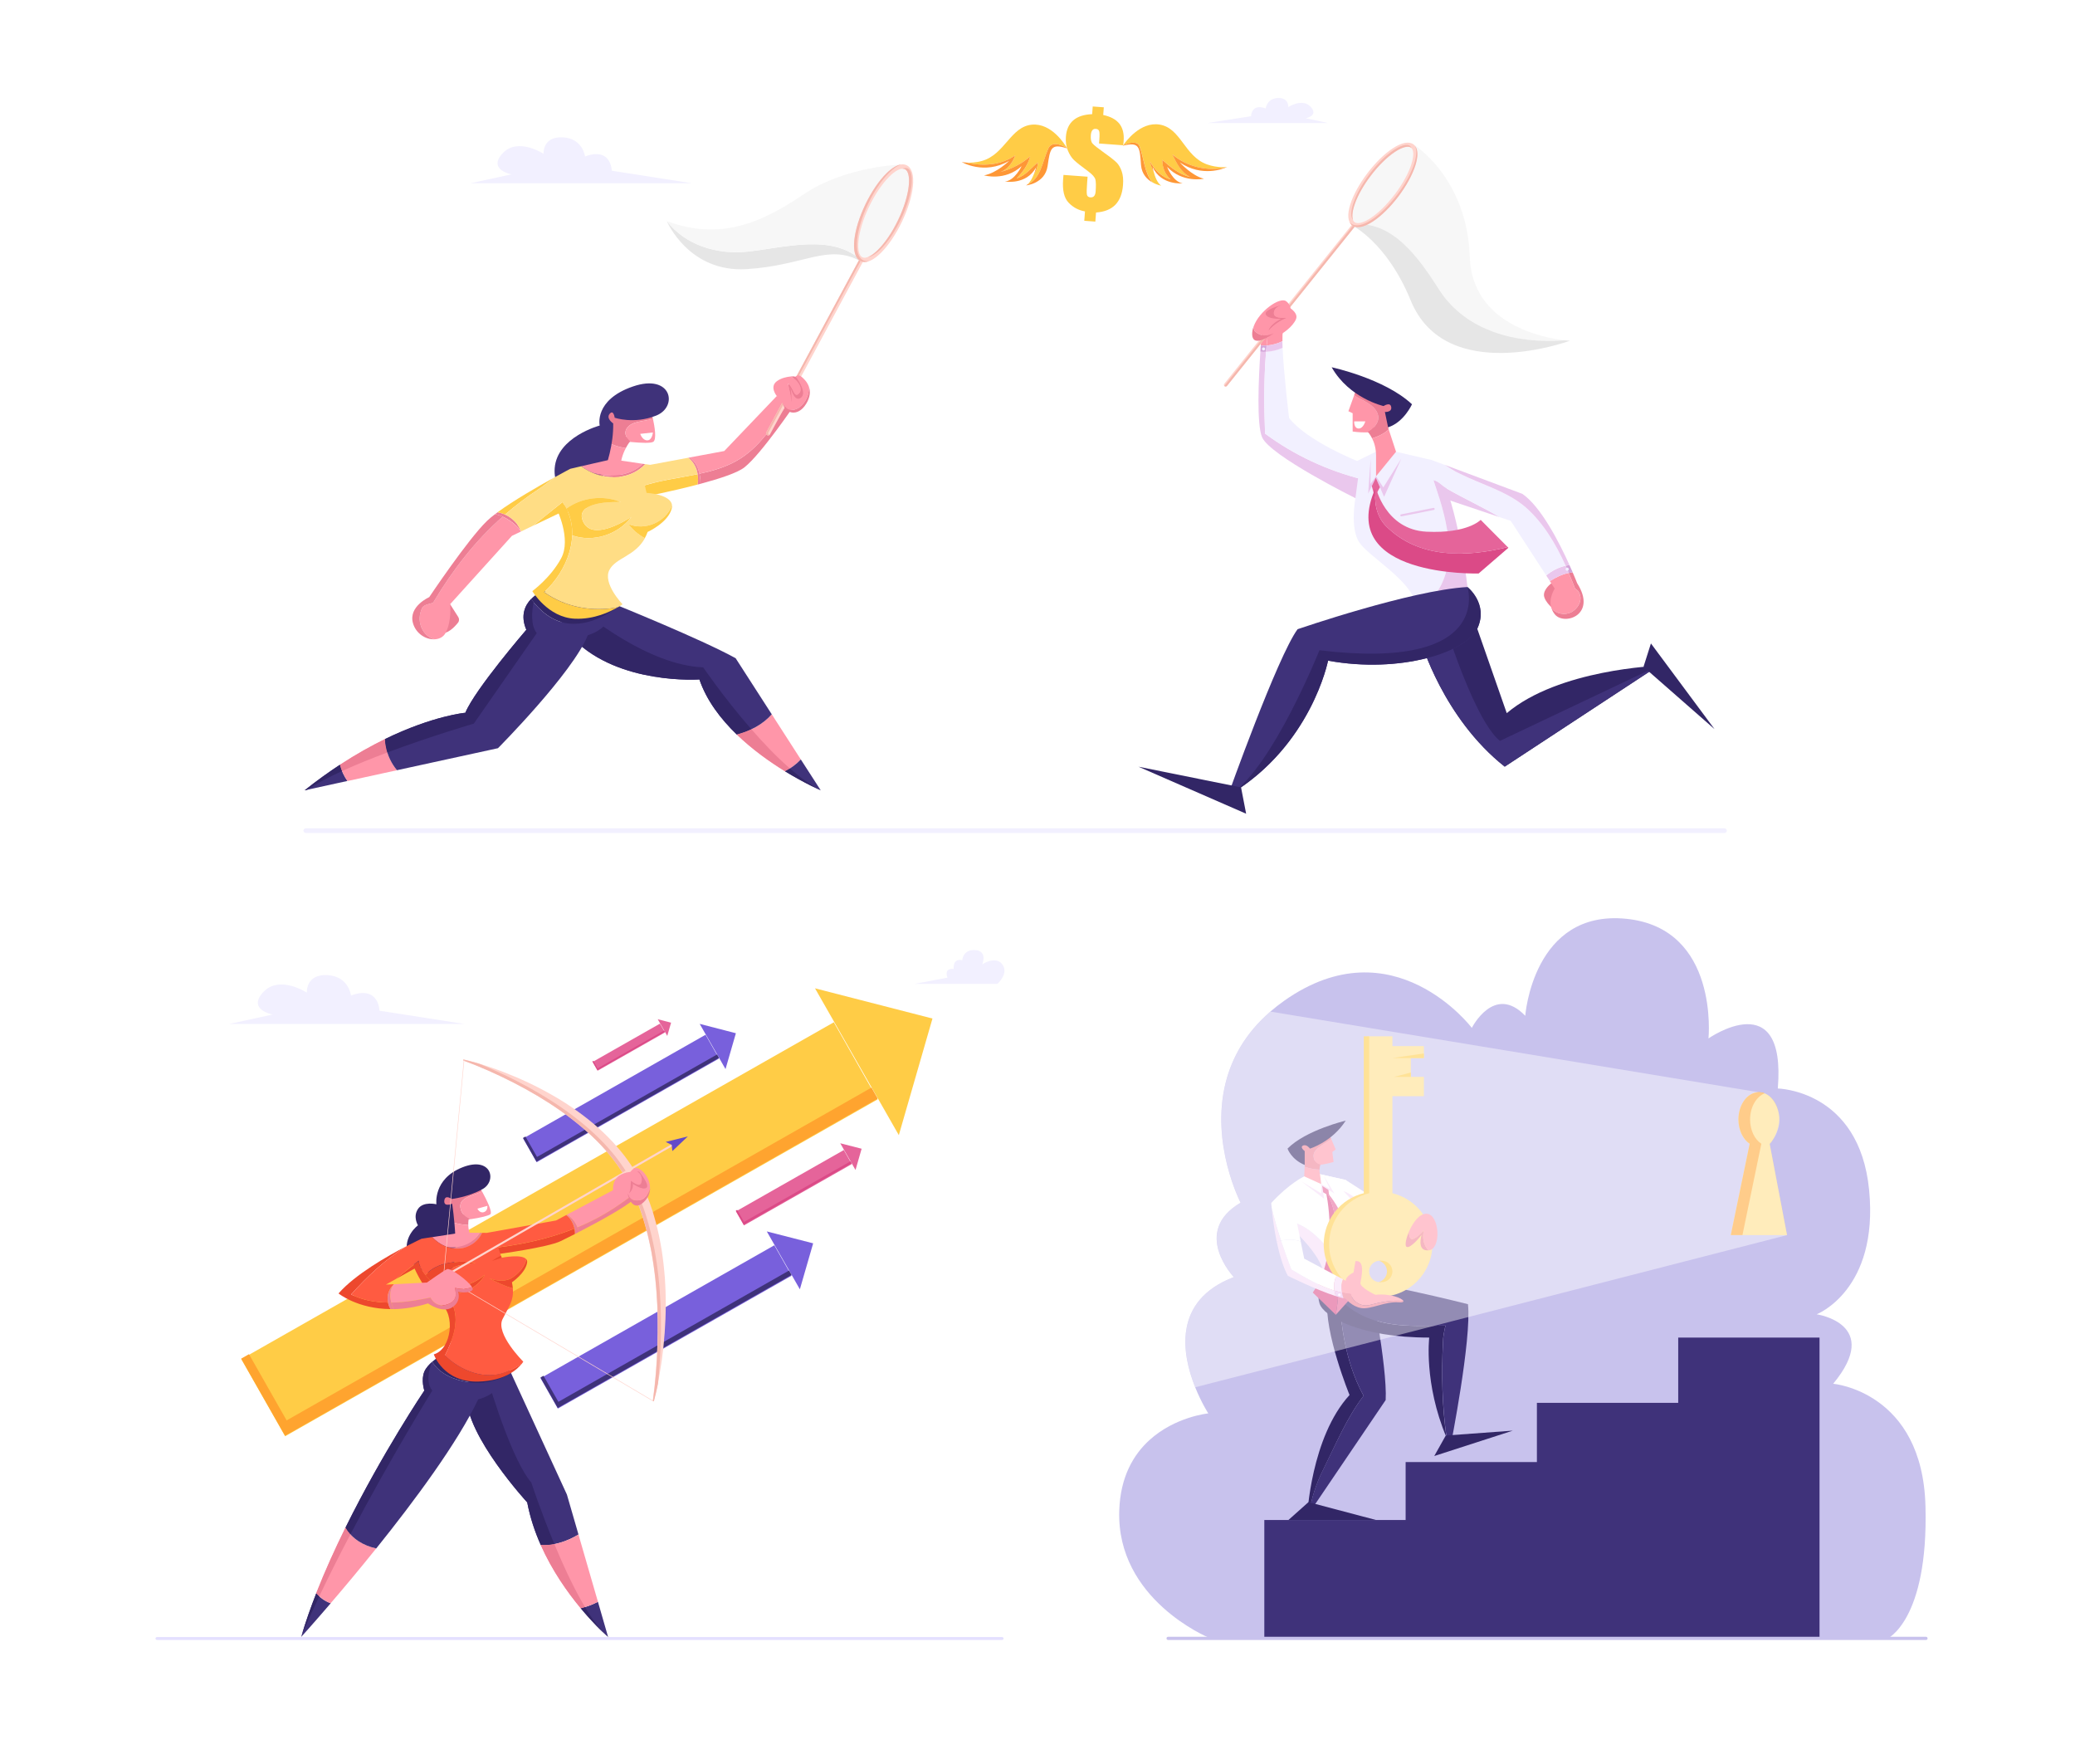 <?xml version="1.0" encoding="utf-8"?>
<!-- Generator: Adobe Illustrator 19.0.0, SVG Export Plug-In . SVG Version: 6.00 Build 0)  -->
<svg version="1.1" id="_x3C_Layer_x3E_" xmlns="http://www.w3.org/2000/svg" xmlns:xlink="http://www.w3.org/1999/xlink" x="0px"
	 y="0px" viewBox="0 0 3262.7 2772.9" style="enable-background:new 0 0 3262.7 2772.9;" xml:space="preserve">
<style type="text/css">
	.st0{fill:#E5649A;}
	.st1{fill:#DB4A87;}
	.st2{fill:#FFCC46;}
	.st3{fill:#FFA42F;}
	.st4{fill:#7860DC;}
	.st5{fill:#3F327A;}
	.st6{fill:#F2F0FF;}
	.st7{fill:#E4E0FF;}
	.st8{fill:#ED7E94;}
	.st9{fill:#FF96A9;}
	.st10{fill:#322666;}
	.st11{fill:#ED482D;}
	.st12{fill:#FF5B41;}
	.st13{fill:#FFD4CD;}
	.st14{fill:#F5B7AD;}
	.st15{fill:#634AC9;}
	.st16{fill:#FFFFFF;}
	.st17{fill:#C8C2ED;}
	.st18{fill:#FFDD85;}
	.st19{fill:#F6DEF8;}
	.st20{fill:#ECC2F0;}
	.st21{fill:#FEF2FE;}
	.st22{filter:url(#Adobe_OpacityMaskFilter);}
	.st23{filter:url(#Adobe_OpacityMaskFilter_1_);}
	.st24{mask:url(#SVGID_1_);fill:url(#SVGID_2_);}
	.st25{opacity:0.44;fill:url(#SVGID_3_);}
	.st26{fill:#E6E6E6;}
	.st27{fill:#F7F7F7;}
	.st28{fill:#FE9736;}
	.st29{fill:#EAC7ED;}
	.st30{fill:#D4A5D9;}
</style>
<g>
	<g>
		<g>
			<g>
				<g>
					
						<rect x="980.5" y="1584.4" transform="matrix(-0.494 -0.869 0.869 -0.494 47.145 3318.111)" style="fill:#E5649A;" width="15.9" height="121.9"/>
				</g>
				<g>
					<polygon style="fill:#E5649A;" points="1034.2,1602.4 1049.2,1628.6 1055.2,1607.8 					"/>
				</g>
			</g>
			<polygon style="fill:#DB4A87;" points="939.7,1679.6 932.9,1667.8 931.5,1668.6 939.4,1682.4 1045.4,1622.1 1044.3,1620.1 			"/>
		</g>
		<g>
			<g>
				<g>
					
						<rect x="809.9" y="1395.5" transform="matrix(-0.494 -0.869 0.869 -0.494 -364.243 3651.214)" style="fill:#FFCC46;" width="139.5" height="1072.1"/>
				</g>
				<g>
					<polygon style="fill:#FFCC46;" points="1281.5,1553.8 1413.3,1784.6 1466.2,1601.3 					"/>
				</g>
			</g>
			<polygon style="fill:#FFA42F;" points="450.7,2233.1 391.5,2129 379.2,2136 448.2,2257.2 1380.1,1727.1 1370.3,1709.9 			"/>
		</g>
		<g>
			<g>
				<g>
					
						<rect x="1019.7" y="1873.5" transform="matrix(-0.494 -0.869 0.869 -0.494 -247.218 4026.168)" style="fill:#7860DC;" width="55" height="423"/>
				</g>
				<g>
					<polygon style="fill:#7860DC;" points="1205.7,1936 1257.7,2027 1278.6,1954.7 					"/>
				</g>
			</g>
			<polygon style="fill:#3F327A;" points="878,2203.9 854.6,2162.9 849.8,2165.6 877,2213.5 1244.6,2004.3 1240.7,1997.5 			"/>
		</g>
		<g>
			<g>
				<g>
					
						<rect x="955" y="1561" transform="matrix(-0.494 -0.869 0.869 -0.494 -40.937 3428.264)" style="fill:#7860DC;" width="43" height="330.1"/>
				</g>
				<g>
					<polygon style="fill:#7860DC;" points="1100.2,1609.7 1140.8,1680.8 1157.1,1624.4 					"/>
				</g>
			</g>
			<polygon style="fill:#3F327A;" points="844.4,1818.9 826.2,1786.8 822.4,1789 843.6,1826.3 1130.5,1663.1 1127.5,1657.8 			"/>
		</g>
		<g>
			<g>
				<g>
					
						<rect x="1235.3" y="1768.5" transform="matrix(-0.494 -0.869 0.869 -0.494 243.141 3873.661)" style="fill:#E5649A;" width="25.4" height="195.2"/>
				</g>
				<g>
					<polygon style="fill:#E5649A;" points="1321.2,1797.4 1345.2,1839.4 1354.8,1806 					"/>
				</g>
			</g>
			<polygon style="fill:#DB4A87;" points="1169.9,1921 1159.2,1902.1 1156.9,1903.3 1169.5,1925.4 1339.1,1828.9 1337.3,1825.8 			"/>
		</g>
	</g>
	<g>
		<path style="fill:#F2F0FF;" d="M1568.3,1546.8h-130.1l51.6-9.8c0,0-6.7-15.1,9.8-13.7c0,0-2.1-17.4,13.4-13.7c0,0,1-17.4,20.7-15.9
			c19.6,1.5,10.8,22.4,10.8,22.4s20.7-14.3,31.5,0C1586.9,1530.6,1568.3,1546.8,1568.3,1546.8z"/>
		<path style="fill:#F2F0FF;" d="M360.1,1609.9h370.6l-134-20.9c0,0-0.7-40.3-44.8-23.9c0,0-3.6-30.6-37.6-32.1c-34-1.5-31.8,27.6-31.8,27.6
			s-43.3-28.4-68.7-0.7c-25.4,27.6,14.9,35.1,14.9,35.1L360.1,1609.9z"/>
	</g>
	<g>
		<path style="fill:#E4E0FF;" d="M1575.5,2578.3H247c-1.4,0-2.5-1-2.5-2.3s1.1-2.3,2.5-2.3h1328.5c1.4,0,2.5,1,2.5,2.3
			S1576.9,2578.3,1575.5,2578.3z"/>
	</g>
	<g>
		<path style="fill:#ED7E94;" d="M741,1903.4l-30.3,15.3v2.7c8.4,2.6,17,4.1,25.6,4.6C735.9,1913.1,741,1903.4,741,1903.4z"/>
		<path class="st9" d="M736.3,1926c-8.6-0.5-17.2-2-25.6-4.6v36.2c0,0,57.5,19.8,36.8-3.7C739.2,1944.6,736.5,1934.6,736.3,1926z"/>
		<path style="fill:#ED7E94;" d="M724.5,1901.3c-5.2-19,17.9-20.7,33.4-28.3c-2.5-4.6-4.4-7.8-4.4-7.8c-71.3-20.2-60.7,45.5-51.5,51.6
			c4.8,3.2,22.3,2.2,38.4-0.1C732.8,1914.1,726.6,1909.3,724.5,1901.3z"/>
		<path class="st9" d="M757.9,1873c-15.4,7.6-38.5,9.4-33.4,28.3c2.1,8,8.3,12.8,15.9,15.4c14.6-2.1,28.2-5.4,30.7-7.8
			C774.8,1905.3,764.2,1884.5,757.9,1873z"/>
		<path style="fill:#322666;" d="M710.2,1885c0,0,25.7-2.8,48.7-15.6c23-12.9,13.8-52.4-32.2-34c-46,18.4-40.5,57.9-40.5,57.9
			s-20.7-5.1-29,7.4c-8.3,12.4,0,25.7,0,25.7s-23.4,17-16.5,44.6c6.9,27.6,43.5,36.8,64.5,29.9c21-6.9,5.8-108.5,5.8-108.5
			s-13.3,6-12.4-4.6C699.7,1877.2,710.2,1885,710.2,1885z"/>
		<path class="st9" d="M755,1938.2l-29.6-0.3l-45.8,7.1c6.9,7.3,15.4,13,24.8,15.9C723.9,1962.8,743.8,1955.3,755,1938.2z"/>
		<path style="fill:#ED7E94;" d="M755,1938.2c-11.2,17.1-31.1,24.6-50.6,22.6c7.6,2.3,15.8,2.9,24.2,1.2c13.6-3.4,24-12,29.5-23.8L755,1938.2z
			"/>
		<path style="fill:#ED482D;" d="M639.3,1959.1c-29.9,15.5-80.8,44.4-107,74.4c0,0,29.6,24.2,81.8,24.6c-1.9-3.1-3.3-6.5-4-10.3
			c-20.1-0.2-39.8-3.6-58.1-12.7C577.6,2006.5,606.5,1979.5,639.3,1959.1z"/>
		<path style="fill:#ED482D;" d="M771.9,1973.5l9.1-1.6c0,0,80-10.6,100.7-20.7c4.9-2.4,12.9-6.3,22.3-11.1c0.1-2.1,0.1-4.2-0.3-6.3
			c-0.1-0.7-0.3-1.5-0.4-2.2c-42.9,17.1-88.5,26.3-134,31.2C770.9,1966.2,771.6,1969.8,771.9,1973.5z"/>
		<path style="fill:#ED482D;" d="M623.3,2010.4l28.6-16l9.5-1.7c-1.7-3.3-2.8-6.9-3.1-10.7C647.1,1992,634.5,2000.5,623.3,2010.4z"/>
		<path style="fill:#FF5B41;" d="M769.3,1962.7c45.6-4.9,91.1-14,134-31.2c-1.9-8.4-6.3-16.6-13-21.2l-16,8.5l-109,19.5l-7.2-0.1
			c-5.5,11.8-15.9,20.3-29.5,23.8c-18.9,3.9-36.6-3.9-49-17.1l-16.7,2.6c0,0-9.4,4.3-23.5,11.6c-32.9,20.4-61.7,47.4-87.3,76
			c18.2,9.1,38,12.5,58.1,12.7c-0.1-0.3-0.1-0.7-0.2-1c-2.1-10.5,1.8-20.9,9.5-27.8l-12.7,0.6l16.5-9.3c11.2-10,23.8-18.5,35-28.4
			c0.3,3.9,1.4,7.4,3.1,10.7l110.5-19.3C771.6,1969.8,770.9,1966.2,769.3,1962.7z"/>
		<path style="fill:#ED7E94;" d="M891.6,1909.7l-1.2,0.6c7.3,5,11.9,14.2,13.4,23.4c0.3,2.1,0.4,4.2,0.3,6.3c2.1-1.1,4.3-2.2,6.5-3.3
			C907.5,1925.6,901.3,1915,891.6,1909.7z"/>
		<path class="st9" d="M1004.9,1871.1c0.3-9.9-11.5-15.6-11.5-15.6l-101.9,54.1c7.6,4.2,13,11.5,16.5,19.9
			c10-4.1,19.8-8.7,29.5-13.8C961.8,1903.1,983.5,1887.6,1004.9,1871.1z"/>
		<path style="fill:#ED7E94;" d="M937.6,1915.8c-9.7,5.1-19.5,9.7-29.5,13.8c1,2.3,1.8,4.7,2.4,7.1c29.9-15.4,70.7-37.5,85.7-50.8
			c6.3-5.6,8.6-10.6,8.7-14.8C983.5,1887.6,961.8,1903.1,937.6,1915.8z"/>
		<path style="fill:#3F327A;" d="M909.6,2412.5l-18.2-62.8l-91.7-199.4c0,0-65.5-16.6-66,45.5C733.1,2257.8,829,2362,829,2362
			c4.5,23.7,12,46.2,21.3,67C871.1,2430.3,891.4,2423.4,909.6,2412.5z"/>
		<path style="fill:#3F327A;" d="M956.2,2573.7l-16-55.4c-8.5,4.4-17.6,7.8-27,10.2C936.9,2557.1,956.2,2573.7,956.2,2573.7z"/>
		<path class="st9" d="M850.3,2429c17.9,40.3,42.1,74.5,62.9,99.5c9.4-2.4,18.5-5.8,27-10.2l-30.6-105.7
			C891.4,2423.4,871.1,2430.3,850.3,2429z"/>
		<path style="fill:#322666;" d="M871.7,2427.6c-21.6-51.9-36.2-96.6-36.2-96.6c-28.4-33.4-59.1-129.3-73.8-179.8
			c-14.6,4.8-27.9,16.8-28.1,44.6C733.1,2257.8,829,2362,829,2362c4.5,23.7,12,46.2,21.3,67C857.5,2429.4,864.7,2428.9,871.7,2427.6
			z"/>
		<path style="fill:#322666;" d="M953.4,2571.1c-11.2-10.4-22.5-26.1-33.6-44.6c-2.2,0.7-4.4,1.3-6.7,1.9
			C931.5,2550.6,947.2,2565.5,953.4,2571.1z"/>
		<path style="fill:#ED7E94;" d="M850.2,2429c17.9,40.3,42.1,74.5,62.9,99.5c2.2-0.6,4.5-1.2,6.7-1.9c-17.5-29.3-34.2-65.6-48.1-99
			C864.7,2428.9,857.5,2429.4,850.2,2429z"/>
		<path style="fill:#3F327A;" d="M497.4,2504.6c-9.1,23.2-17.2,46.4-23.9,69c0,0,18.6-20.5,46.5-53C511.1,2517.3,503.2,2512,497.4,2504.6z"/>
		<path class="st9" d="M543.3,2401.5c-16.4,33.3-32.3,68.2-46,103.1c5.9,7.3,13.8,12.6,22.6,16c20.2-23.5,45.3-53.4,71.7-86.3
			C571.6,2430,553.7,2419.4,543.3,2401.5z"/>
		<path style="fill:#3F327A;" d="M737.6,2173c-22.5-3-46-12.5-57.9-32.1c-4.9,4.2-10,9.7-12.5,15.6c-5.5,13.1,0,29.7,0,29.7
			s-65.5,97.2-123.9,215.4c10.3,17.9,28.2,28.4,48.3,32.8c60.4-75.2,127.9-166.2,160.3-234.4c0,0,31.7-6.5,44.1-37.1
			C778.2,2172.5,757.6,2175.4,737.6,2173z"/>
		<path style="fill:#322666;" d="M737.6,2173c20,2.4,40.6-0.5,58.4-10.2c1.5-3.8,2.8-8,3.6-12.6c7.6-41.4-108.3-17.9-108.3-17.9
			s-5.7,3.4-11.7,8.6C691.6,2160.5,715.1,2170,737.6,2173z"/>
		<path style="fill:#ED482D;" d="M699.7,2130.9c12.4-24.8,24.1-55.2,11-82.1c-8.3-17.9-26.9-26.2-40-42.1c-3.6-4.9-7.4-9.8-9.9-15.3l-9,2.8
			c0,0,17.5,40.5,40.9,55.6c23.4,15.2,17.9,71.3-10.6,79.5c0,0,15,44.1,69.8,42.8c43.3-1.1,62.5-20.3,68.6-28.3
			c-7.8,5.5-16.6,9.7-25,13.1C762.4,2170.3,723.8,2155.1,699.7,2130.9z"/>
		<path style="fill:#ED482D;" d="M762.4,2004.1c-15.9,13.8-42.8,25.5-62.1,12.4c-6.9-4.8-1.4-14.5,4.8-19.3c13.1-9.7,28.3-9.7,42.8-11.7
			c-25.9-4.4-60.9-1.9-78.9,19.1c0.5,0.7,1.1,1.5,1.6,2.2c8.6,10.4,19.6,17.6,28.5,26.4C723.6,2037.6,750.6,2025.9,762.4,2004.1z"/>
		<path style="fill:#FF5B41;" d="M790.2,2073.9c10-20.1,18-28.9,16.1-48.5c-13-3.5-25.7-9.6-37.1-15.8c12.4,4.8,26.9,6.2,37.9-2.1
			c9.6-6.8,17.9-16.4,20.5-27.6c-6.7-9-38.9-2.5-38.9-2.5l-7.8-23.9l-120.2,38.1c2.1,4.6,5.2,8.9,8.2,13c17.9-21,53-23.6,78.9-19.1
			c-14.5,2.1-29.7,2.1-42.8,11.7c-6.2,4.8-11.7,14.5-4.8,19.3c19.3,13.1,46.2,1.4,62.1-12.4c-11.8,21.9-38.8,33.6-63.2,29.1
			c4.6,4.6,8.7,9.6,11.5,15.7c13.1,26.9,1.4,57.2-11,82.1c24.1,24.1,62.8,39.3,95.9,26.2c8.4-3.4,17.2-7.6,25-13.1
			c1.6-2.1,2.3-3.4,2.3-3.4S778.7,2096.9,790.2,2073.9z"/>
		<path style="fill:#ED482D;" d="M828.8,1985.2c0.4-2.2-0.1-4-1.1-5.3c-2.6,11.2-10.9,20.8-20.5,27.6c-11,8.3-25.5,6.9-37.9,2.1
			c11.3,6.2,24,12.4,37.1,15.8c-0.3-2.9-0.7-6-1.4-9.4C804.9,2016,826.1,2001.8,828.8,1985.2z"/>
		<g>
			<path style="fill:#FFD4CD;" d="M729.2,1665.7c3.5,0.8,7,1.7,10.5,2.6c3.5,0.9,7,1.9,10.4,2.9c6.9,2,13.8,4.3,20.6,6.6
				c13.7,4.6,27.2,9.9,40.5,15.5c26.6,11.4,52.5,24.8,77.1,40.4c12.3,7.9,24.2,16.3,35.7,25.4c11.5,9.1,22.5,18.8,32.8,29.3l1.9,2
				l1.9,2c1.3,1.3,2.6,2.7,3.8,4c2.5,2.7,5,5.5,7.3,8.3c1.2,1.4,2.4,2.8,3.6,4.2l3.5,4.3c2.3,2.9,4.6,5.8,6.7,8.8
				c2.2,3,4.3,6,6.4,9.1c2,3.1,4.1,6.2,6,9.4c2,3.2,3.8,6.4,5.6,9.7c0.9,1.6,1.7,3.3,2.6,4.9l1.3,2.5l1.2,2.5c0.8,1.7,1.7,3.3,2.4,5
				l2.2,5.1l2.2,5.1l1.1,2.5c0.4,0.8,0.7,1.7,1,2.6l4,10.3c0.7,1.7,1.2,3.5,1.8,5.2l1.8,5.2l1.7,5.2c0.5,1.8,1,3.5,1.5,5.3
				c1,3.5,2.1,7,3,10.6c1.8,7.1,3.7,14.2,5.1,21.4c1.6,7.1,2.7,14.4,4,21.6c1,7.2,2.2,14.4,2.9,21.7c0.9,7.2,1.4,14.5,2.1,21.7
				c0.4,7.3,0.9,14.5,1.1,21.8c1,29.1-0.3,58.1-3.3,86.8c-1.5,14.4-3.5,28.7-6,42.9c-2.5,14.2-5.4,28.4-9.2,42.3
				c-0.1,0.4-0.6,0.7-1,0.6c-0.4-0.1-0.6-0.5-0.6-0.9l0,0c3.9-28.4,6.2-57,7.2-85.5c1-28.5,0.7-57.1-1.5-85.4
				c-0.5-7.1-1.2-14.1-1.9-21.2c-0.9-7-1.6-14.1-2.7-21.1c-0.9-7-2.3-14-3.4-20.9c-1.4-6.9-2.7-13.9-4.4-20.7l-1.2-5.1
				c-0.2-0.9-0.4-1.7-0.6-2.6l-0.7-2.6l-2.7-10.2c-1-3.4-2-6.7-3-10.1c-0.5-1.7-1-3.4-1.5-5l-1.7-5l-1.7-5c-0.6-1.7-1.1-3.3-1.8-4.9
				l-3.8-9.8c-0.3-0.8-0.6-1.6-1-2.4l-1.1-2.4l-2.1-4.8l-2.1-4.8c-0.7-1.6-1.5-3.1-2.2-4.7l-1.1-2.3l-1.2-2.3
				c-0.8-1.5-1.6-3.1-2.4-4.6c-1.7-3-3.4-6.1-5.2-9c-1.7-3-3.7-5.9-5.5-8.8c-2-2.9-3.9-5.8-5.9-8.6c-2-2.9-4.1-5.6-6.2-8.4l-3.2-4.1
				c-1.1-1.4-2.2-2.7-3.3-4c-4.4-5.4-9.1-10.6-13.9-15.7c-4.8-5.1-9.8-10-14.9-14.8c-5.1-4.8-10.4-9.5-15.8-14
				c-5.4-4.6-10.9-8.9-16.5-13.2c-5.6-4.3-11.3-8.5-17.1-12.5c-23.2-16.2-47.8-30.7-73.2-43.7c-25.4-13-51.6-24.7-78.5-34.6l0,0
				c-0.4-0.2-0.6-0.6-0.5-1C728.4,1665.8,728.8,1665.6,729.2,1665.7z"/>
			<path style="fill:#F5B7AD;" d="M1038.8,2114c1-28.5,0.7-57.1-1.5-85.4c-0.5-7.1-1.2-14.1-1.9-21.2c-0.9-7-1.6-14.1-2.7-21.1
				c-0.9-7-2.3-14-3.4-20.9c-1.4-6.9-2.7-13.9-4.4-20.7l-1.2-5.1c-0.2-0.9-0.4-1.7-0.6-2.6l-0.7-2.5l-2.7-10.2c-1-3.4-2-6.7-3-10.1
				c-0.5-1.7-1-3.4-1.5-5l-1.7-5l-1.7-5c-0.6-1.7-1.1-3.3-1.8-4.9l-3.8-9.8c-0.3-0.8-0.6-1.6-1-2.4l-1.1-2.4l-2.1-4.8l-2.1-4.8
				c-0.7-1.6-1.5-3.1-2.2-4.7l-1.1-2.3l-1.2-2.3c-0.8-1.5-1.6-3.1-2.4-4.6c-1.7-3-3.4-6.1-5.2-9c-1.7-3-3.7-5.9-5.5-8.8
				c-2-2.9-3.9-5.8-5.9-8.6c-2-2.9-4.1-5.6-6.2-8.4l-3.2-4.1c-1.1-1.4-2.2-2.7-3.3-4c-4.4-5.4-9.1-10.6-13.9-15.7
				c-4.8-5.1-9.8-10-14.9-14.8c-5.1-4.8-10.4-9.5-15.8-14c-5.4-4.6-10.9-8.9-16.5-13.2c-5.6-4.3-11.3-8.5-17.1-12.5
				c-23.2-16.2-47.8-30.7-73.2-43.7c-19.3-9.8-39-19-59.1-27.1c-1-0.3-2-0.6-3-0.9c-3.5-1-6.9-2-10.4-2.9c-3.5-0.9-7-1.8-10.5-2.6
				c-0.4-0.1-0.8,0.1-0.9,0.5c-0.2,0.4,0.1,0.9,0.5,1l0,0c26.9,9.9,53.1,21.7,78.5,34.6c25.4,13,50,27.5,73.2,43.7
				c5.8,4.1,11.5,8.2,17.1,12.5c5.6,4.3,11.1,8.7,16.5,13.2c5.4,4.5,10.6,9.2,15.8,14c5.1,4.8,10.1,9.7,14.9,14.8
				c4.8,5.1,9.5,10.3,13.9,15.7c1.1,1.3,2.2,2.7,3.3,4l3.2,4.1c2.1,2.8,4.2,5.5,6.2,8.4c2.1,2.8,3.9,5.7,5.9,8.6
				c1.9,2.9,3.8,5.8,5.5,8.8c1.8,2.9,3.5,6,5.2,9c0.8,1.5,1.6,3.1,2.4,4.6l1.2,2.3l1.1,2.3c0.7,1.6,1.5,3.1,2.2,4.7l2.1,4.8l2.1,4.8
				l1.1,2.4c0.4,0.8,0.6,1.6,1,2.4l3.8,9.8c0.7,1.6,1.2,3.3,1.8,4.9l1.7,5l1.7,5c0.5,1.7,1,3.4,1.5,5c1,3.4,2.1,6.7,3,10.1l2.7,10.2
				l0.7,2.6c0.2,0.9,0.4,1.7,0.6,2.6l1.2,5.1c1.7,6.8,2.9,13.8,4.4,20.7c1.1,7,2.5,13.9,3.4,20.9c1.1,7,1.8,14,2.7,21.1
				c0.7,7.1,1.4,14.1,1.9,21.2c2.2,28.3,2.5,56.8,1.5,85.4c-1,28.5-3.3,57.1-7.2,85.5l0,0c-0.1,0.4,0.2,0.8,0.6,0.9
				c0.4,0.1,0.9-0.1,1-0.6c2.5-9,4.5-18.2,6.4-27.3C1036.7,2154.9,1038,2134.4,1038.8,2114z"/>
			<g>
				<path style="fill:#FFD4CD;" d="M1027,2202.9c-0.1,0.1-0.3,0.1-0.4,0l-329.7-195.2l0-0.3l32.4-341.1c0-0.2,0.2-0.4,0.4-0.4
					c0.2,0,0.4,0.2,0.4,0.4l-32.3,340.9l329.3,195c0.2,0.1,0.3,0.4,0.1,0.6C1027.1,2202.9,1027,2202.9,1027,2202.9z"/>
			</g>
			<g>
				<path style="fill:#FFD4CD;" d="M697.6,2009.1c-0.8,0.4-1.7,0.1-2.1-0.6c-0.4-0.8-0.2-1.8,0.6-2.2l373.3-215.1c0.8-0.5,1.8-0.2,2.2,0.6
					c0.4,0.8,0.2,1.8-0.6,2.2L697.6,2009.1C697.6,2009.1,697.6,2009.1,697.6,2009.1z"/>
			</g>
			<polygon style="fill:#634AC9;" points="1081.6,1786.6 1046.7,1795.3 1056.2,1799.9 1057.2,1809.7 			"/>
		</g>
		<path style="fill:#ED7E94;" d="M996.9,1886.8c-9.4-1.9-9.7-13.5-11.2-22.4c-0.1,20.3,10.2,41.1,26.4,25.6c7.1-6.7,9.9-14.3,10.1-21.5
			C1018.3,1880.4,1010.9,1889.6,996.9,1886.8z"/>
		<path class="st9" d="M996.9,1886.8c14,2.7,21.4-6.4,25.2-18.3c0.5-19-17.2-36-24.9-31.7c-7.9,4.4-11.5,15.9-11.6,27.6
			C987.2,1873.3,987.4,1884.9,996.9,1886.8z"/>
		<path class="st9" d="M1008.6,1859.3c2-7.1-0.8-14.5-6.7-17.4c-5.8-0.2-18.4,0.1-27.7,6.1c-12.4,7.9-10.2,23.4-10.2,23.4
			s7.8,13.5,20.6,7.6c1.9-0.9,3.4-1.8,4.7-2.9c3-5.7,2.4-13.2,2.9-19.5C996.9,1859.9,1006.5,1866.8,1008.6,1859.3z"/>
		<path style="fill:#ED7E94;" d="M1004.9,1842c0,0-1.1-0.1-3.1-0.2c6,2.9,8.8,10.4,6.7,17.4c-2.1,7.6-11.7,0.7-16.5-2.8
			c-0.5,6.3,0.1,13.8-2.9,19.5c7.5-6.1,6-14.6,6-14.6s15.5,10.6,21.4,6.1C1022.4,1863,1004.9,1842,1004.9,1842z"/>
		<path style="fill:#FFFFFF;" d="M750.7,1900.2l15.6-4.4c0,0,1.1,7.8-5.5,9.9C754.1,1907.8,750.7,1900.2,750.7,1900.2z"/>
		<path style="fill:#ED7E94;" d="M619.1,2019.4c-7.4,6.9-11.1,17.1-9.1,27.4c0.5,4.2,2,7.9,4.1,11.3c1.6,0,3.3,0,5,0
			C613.2,2045.5,610.9,2030.5,619.1,2019.4z"/>
		<path class="st9" d="M700.4,2051.6c5.5-1.4,10.3-3.4,13.8-8.3c4.1-6.2,2.1-12.4,1.4-18.6c8.9,2.6,18.2,2.1,26.6-1.1
			c-5.9-10.1-34.2-30.7-39.3-28.3c-6,2.8-31.7,21.1-31.7,21.1l-51.7,2.6c-0.1,0.1-0.3,0.2-0.4,0.4c-6.1,8.2-6.4,18.5-3.8,28.4
			c20.8-0.3,41.7-3.9,61.6-7.9C681,2048.9,690.7,2053.7,700.4,2051.6z"/>
		<path style="fill:#ED7E94;" d="M715.5,2024.8c0.7,6.2,2.8,12.4-1.4,18.6c-3.4,4.8-8.3,6.9-13.8,8.3c-9.7,2.1-19.3-2.8-23.4-11.7
			c-19.8,4-40.8,7.6-61.6,7.9c0.9,3.5,2.2,7,3.8,10.3c16-0.3,34-2.9,53.9-9c0,0,22.5,16.1,37.7,6.4c15.2-9.7,9.7-24.4,9.7-24.4
			s17.9,2.8,22.5-3.2c0.7-0.9,0.4-2.4-0.7-4.3C733.7,2026.8,724.4,2027.4,715.5,2024.8z"/>
		<path style="fill:#ED482D;" d="M788.9,1977.4l-15.3,5c0,0,10.7-7.5,14.3-8.1L788.9,1977.4z"/>
		<path style="fill:#322666;" d="M497.4,2504.6c-8.6,22-16.4,43.9-22.8,65.5c8.5-19.8,17.8-40.1,27.5-60.5
			C500.4,2508.1,498.8,2506.4,497.4,2504.6z"/>
		<path style="fill:#ED7E94;" d="M543.3,2401.5c-16.4,33.3-32.3,68.2-46,103.1c1.4,1.8,3,3.4,4.7,5c15.6-32.7,32.3-65.8,49-97.5
			C548.1,2408.9,545.6,2405.4,543.3,2401.5z"/>
		<path style="fill:#322666;" d="M679.7,2140.9c-4.9,4.2-10,9.7-12.5,15.6c-5.5,13.1,0,29.7,0,29.7s-65.5,97.2-123.9,215.4
			c2.2,3.9,4.8,7.4,7.7,10.6c64.3-122.1,128.7-226,128.7-226C666,2169.6,679.7,2140.9,679.7,2140.9z"/>
	</g>
</g>
<g>
	<path style="fill:#C8C2ED;" d="M2966.8,2576.8l-481-1.1l-384.3-0.9l-201.5-0.5c0,0-144.7-59.7-140.1-199.4c1.7-53,22.3-87.8,47.2-110.6
		c40.7-37.2,92.8-42.2,92.8-42.2s-10.8-16.7-20.6-41.1c-20.5-51.1-36.4-136.1,60.7-173.2c0,0-67.2-71,10.7-117
		c0,0-47.9-92.2-23.4-189c9.7-38.2,30.6-77.2,70.2-111.4c6.8-5.9,14.1-11.6,22-17.2c171.1-120.6,294.8,42.8,294.8,42.8
		s35.1-69.9,84-19c0,0,12.2-167.3,158.8-152.5c146.6,14.8,129.3,188.1,129.3,188.1s122.7-85.9,109,78.7c0,0,128.3,2.2,143.6,159.7
		c15.3,157.5-82.5,195.3-82.5,195.3s103.9,15,26,109.2c0,0,140.5,12.2,145.1,192.6C3032.3,2548.6,2966.8,2576.8,2966.8,2576.8z"/>
	<g>
		<path style="fill:#FFDD85;" d="M2809.9,1941.8l-27.3-143.4c7.6-7.8,15-24.6,15-38.4c0-23.7-14.4-42.8-32.1-42.8
			c-17.7,0-32.1,19.2-32.1,42.8c0,16.7,7.2,31.2,17.7,38.3l-29.7,143.5H2809.9z"/>
		<path style="fill:#FFA42F;" d="M2751.8,1760c0-19.4,9.7-35.8,22.9-41.1c-2.9-1.1-6-1.8-9.1-1.8c-17.7,0-32.1,19.2-32.1,42.8
			c0,16.7,7.2,31.2,17.7,38.3l-29.7,143.5h18.3l29.7-143.5C2759,1791.3,2751.8,1776.8,2751.8,1760z"/>
	</g>
	<polygon style="fill:#3F327A;" points="2638.8,2102.9 2638.8,2205.5 2416.6,2205.5 2416.6,2298.6 2210.2,2298.6 2210.2,2389.7 1988,2389.7 
		1988,2575.9 2210.2,2575.9 2416.6,2575.9 2432.4,2575.9 2638.8,2575.9 2861,2575.9 2861,2102.9 	"/>
	<g>
		<path style="fill:#ED7E94;" d="M2080.3,1820.2l-28.7,11.3l-0.1,2.8c7.4,2.7,15.3,4.2,23.3,4.5C2075.2,1829.7,2080.3,1820.2,2080.3,1820.2z"
			/>
		<path style="fill:#ED7E94;" d="M2066.4,1822.6c-5.8-16.3,15.2-22.2,26.8-32l-3.8-8.7l-51.4,18.7l13.5,30.9c7.1,1.7,16.8,1,25.4-0.4
			C2072.2,1830.1,2068.2,1827.7,2066.4,1822.6z"/>
		<path class="st9" d="M2094.9,1811.1l5.4-3.9l-7.1-16.6c-11.6,9.8-32.6,15.8-26.8,32c1.8,5.1,5.8,7.5,10.6,8.6
			c10.8-1.7,19.9-4.4,19.9-4.4L2094.9,1811.1z"/>
		<path style="fill:#322666;" d="M2059.8,1805.8c0,0,34.8-10.5,56.2-44c0,0-62.7,14.8-91.5,44c0,0,5.7,17,27,25.7v-21.8c0,0-8.3-6.1-2.6-8.7
			C2054.6,1798.4,2059.8,1805.8,2059.8,1805.8z"/>
		<path style="fill:#F6DEF8;" d="M2061.2,1936.3c-11.5-9-24.5-15.3-38.5-16.6l-1.2,2.9c0,0,58.8,48.8,60.5,84.1c0,0,33.8,21.8,69.6-3.2
			c-12.5-2.6-24.7-7.2-36.3-14.8C2093.8,1973.5,2082.1,1952,2061.2,1936.3z"/>
		<path style="fill:#FFFFFF;" d="M2116,1855.1l-40.5-9.1l-24.8,3.5l-28,70.3c14,1.3,27,7.6,38.5,16.6c20.9,15.7,32.7,37.2,54.2,52.3
			c11.6,7.6,23.7,12.3,36.3,14.8c0.3-0.2,0.6-0.4,1-0.7C2152.6,2002.7,2136.1,1890.3,2116,1855.1z"/>
		<path style="fill:#322666;" d="M2144.1,2194.4c-30.9-56.6-37.9-121.6-39-185.5c-9.1,5.9-16.3,15.9-18,32.7c-5.5,52.9,34.9,151.6,34.9,151.6
			c-60.8,66.3-66.6,190.4-66.6,190.4l3-4.4c3.8-23.6,11.1-46.5,21.8-67.8C2100.4,2270.8,2117.3,2229.6,2144.1,2194.4z"/>
		<path style="fill:#3F327A;" d="M2152.6,2002.7c0,0-28-6.6-47.5,6.1c1.1,64,8.1,128.9,39,185.5c-26.8,35.3-43.8,76.4-64,116.9
			c-10.7,21.3-18,44.3-21.8,67.8l120.5-177.9C2181.8,2148.4,2152.6,2002.7,2152.6,2002.7z"/>
		<path style="fill:#322666;" d="M2268.9,2110.1c0-8.5,2-17.6,3.9-26.1c-49,0.7-99.3,4.6-143.1-22.9c-20.5-13-35.3-30.6-51.3-47.2
			c-3.5,8.3-7.8,22.3-3.6,35.4c6.5,20.3,62.7,53.6,172.5,53.6c0,0-8.7,71.8,27.1,156.9C2267.5,2210.4,2266.3,2160,2268.9,2110.1z"/>
		<path style="fill:#3F327A;" d="M2308.2,2050.4c0,0-157.1-39.9-226.1-43.7c0,0-1.7,2.8-3.6,7.2c16,16.6,30.8,34.2,51.3,47.2
			c43.8,27.4,94.1,23.5,143.1,22.9c-2,8.5-3.9,17.6-3.9,26.1c-2.6,49.9-1.4,100.3,5.6,149.7c1.9,4.6,4,9.3,6.2,14
			C2280.7,2273.8,2314.2,2105.9,2308.2,2050.4z"/>
		<path style="fill:#F6DEF8;" d="M1999.5,1898.2c1,10.6,3.4,31.7,7.9,53.9c2.2-0.7,4.5-1.2,6.8-1.7
			C2008.5,1933.2,2003.4,1915.9,1999.5,1898.2z"/>
		<path style="fill:#FFFFFF;" d="M2116,1855.1l-40.5-9.1l-24.8,3.5c0,0-23.1,10.5-51.8,41.8c0,0,0.2,2.6,0.6,7c4,17.6,9.1,35,14.8,52.2
			c10.5-2.2,21.4-2.3,31,1.4l-7.2-35.3l75.8-28.3l80.1,52.7l14.8-26.1L2116,1855.1z"/>
		<path style="fill:#E5649A;" d="M2138.7,2024.5c0,0-7.8-102.8-53.7-151.6c8.8,14.6,13.1,30.7,15.3,47.7c6.4,49.7,8.1,98.4,0,146.6l0,0
			L2138.7,2024.5z"/>
		<path style="fill:#DB4A87;" d="M2100.4,1920.6c-2.3-17-6.5-33.1-15.3-47.7c-0.2-0.2-0.3-0.4-0.5-0.6c0,0,23.1,99.1-20.4,159.8l36.2,35
			C2108.5,2019.1,2106.8,1970.4,2100.4,1920.6z"/>
		<polygon style="fill:#322666;" points="2057.4,2361.6 2025.9,2389.7 2163.7,2389.7 		"/>
		<path style="fill:#F6DEF8;" d="M2112.5,1872.7c0,0,20.3,20,25.5,33.8c5.2,13.7,22.2,0,22.2,0S2125.3,1875.8,2112.5,1872.7z"/>
		<polygon style="fill:#322666;" points="2273.3,2256.9 2255.2,2289.1 2378.7,2249.2 		"/>
		<g>
			<path style="fill:#FFDD85;" d="M2189.4,1875.9v-152.5h49.5V1693h-20.5v-29.5h20.5v-18.8h-49.5v-15.4h-39.3v246.6
				c-36.2,8.8-63,41.4-63,80.3c0,45.6,37,82.6,82.6,82.6c45.6,0,82.6-37,82.6-82.6C2252.4,1917.3,2225.5,1884.7,2189.4,1875.9z
				 M2169.7,2015.8c-9.3,0-16.9-7.6-16.9-16.9c0-9.3,7.6-16.9,16.9-16.9c9.3,0,16.9,7.6,16.9,16.9
				C2186.6,2008.2,2179,2015.8,2169.7,2015.8z"/>
		</g>
		<g>
			<g>
				<path style="fill:#FFCC46;" d="M2167.9,2015.7c1.4,0.4,3.2,0.1,4.6,0.1c9.3,0,16.9-7.6,16.9-16.9c0-9.3-7.6-16.9-16.9-16.9
					c-1.5,0-3.1-0.3-4.4,0.1c7.3,1.9,12.8,8.9,12.8,16.8C2180.9,2006.8,2175.1,2013.8,2167.9,2015.7z"/>
			</g>
			<g>
				<path style="fill:#FFCC46;" d="M2089.9,1956.2c0-38.9,26.8-71.5,63-80.3v-246.6h-8.5v246.6c-36.2,8.8-63,41.4-63,80.3
					c0,45.6,37,82.6,82.6,82.6c1.4,0,2.8,0,4.2-0.1C2124.6,2036.6,2089.9,2000.4,2089.9,1956.2z"/>
			</g>
		</g>
		<path style="fill:#ED7E94;" d="M2238.9,1934.3c-5.9,6.5-18.3,18.3-21.6,11.8c-1.7-3.3-2.1-7-1.4-10.8c-5.1,11.5-7.2,22.7-4.5,24.7
			c6.1,4.4,24-18.7,24-18.7s-8.6,26.3,11,24.4C2238.3,1958.7,2236.1,1945,2238.9,1934.3z"/>
		<path class="st9" d="M2243.2,1908.2c-11.1-0.5-21.3,13.5-27.3,27.1c-0.7,3.8-0.3,7.5,1.4,10.8c3.3,6.5,15.7-5.2,21.6-11.8
			c-2.8,10.7-0.6,24.4,7.5,31.4c0.1,0,0.2,0,0.3,0C2266.7,1963.5,2263.7,1909.1,2243.2,1908.2z"/>
		<path class="st9" d="M2051.4,1834.3l-0.7,15.1l26.8,12.2l-2-15.7c-0.7-2.2-0.9-4.6-0.8-7.1
			C2066.7,1838.5,2058.9,1837.1,2051.4,1834.3z"/>
		<path class="st9" d="M2152.6,2051.9c17.8-4.8,36.4-8.3,54.1-6.5c-1.4-4.1-20.4-12.2-44.1-9.8c0,0-24.8-11.5-23.5-18.9
			c1.3-7.4,8.3-36.2-7.8-34l-3,17.9c0,0-12.6,5.7-12.2,13.1l-4.5-2.4c-2.9,6.5-2.9,13.7-1.5,20.9c4.5,1,9.1,1.7,13.8,2.2
			C2127.1,2046.7,2140.2,2054.5,2152.6,2051.9z"/>
		<path style="fill:#ED7E94;" d="M2152.6,2051.9c-12.4,2.6-25.5-5.2-28.7-17.6c-4.6-0.4-9.2-1.2-13.8-2.2c0.6,3,1.4,6,2.4,9
			c1.2,0.3,2.4,0.5,3.5,0.7c0,0,10,12.6,24.8,14.8c14.8,2.2,37.9-10.9,58.4-9.1c5.8,0.5,8-0.5,7.5-2.2
			C2189,2043.6,2170.4,2047.1,2152.6,2051.9z"/>
		<path style="fill:#ECC2F0;" d="M2100.3,2037.7c4.4,1.4,8.5,2.6,12.2,3.4c-1-3-1.8-6-2.4-9c-4-0.9-8-1.9-11.9-3.1
			C2098.7,2032,2099.4,2034.9,2100.3,2037.7z"/>
		<path style="fill:#F6DEF8;" d="M2111.6,2011.2l-10.1-5.4c-3.7,7.1-4.5,15.1-3.3,23.2c3.9,1.2,7.9,2.2,11.9,3.1
			C2108.7,2024.9,2108.7,2017.8,2111.6,2011.2z"/>
		<polygon style="fill:#F6DEF8;" points="2046.7,1857.6 2082,1884.6 2079,1864.4 2098.2,1876.4 2081.1,1848 2091.3,1869.4 2077.5,1861.6 
			2077.5,1876.2 		"/>
		<polygon style="fill:#E5649A;" points="2079,1864.4 2080.5,1874.5 2090,1880.2 2088.8,1870.6 		"/>
		<path style="fill:#F6DEF8;" d="M2100.3,2037.7c-0.9-2.9-1.6-5.8-2-8.7c-24-7.4-46.5-20.7-67.8-33.3c-5.6-14.9-11.2-30.1-16.2-45.4
			c-2.3,0.5-4.6,1-6.8,1.7c4,19.1,9.6,39,17.4,53.7C2024.8,2005.8,2069.1,2027.7,2100.3,2037.7z"/>
		<path style="fill:#FFFFFF;" d="M2014.2,1950.4c5.1,15.3,10.6,30.4,16.2,45.4c21.3,12.6,43.8,25.9,67.8,33.3c-1.2-8-0.4-16.1,3.3-23.2
			l-50.8-27.1l-5.5-27C2035.6,1948.1,2024.7,1948.2,2014.2,1950.4z"/>
		<circle style="fill:#FEF2FE;" cx="2106" cy="2035.6" r="2.1"/>
		<polygon style="fill:#FFCC46;" points="2238.9,1656.2 2189.2,1663.4 2238.9,1663.5 		"/>
		<polygon style="fill:#FFCC46;" points="2218.4,1686.1 2218.4,1693 2192.3,1693 		"/>
	</g>
	<g>
		<path style="fill:#C8C2ED;" d="M3028.5,2578.3H1836.6c-1.3,0-2.4-1.1-2.4-2.5c0-1.4,1.1-2.5,2.4-2.5h1191.9c1.3,0,2.4,1.1,2.4,2.5
			C3030.9,2577.2,3029.9,2578.3,3028.5,2578.3z"/>
	</g>
	<defs>
		<filter id="Adobe_OpacityMaskFilter" filterUnits="userSpaceOnUse" x="1864" y="1590.4" width="945.9" height="590.7">
			<feFlood  style="flood-color:white;flood-opacity:1" result="back"/>
			<feBlend  in="SourceGraphic" in2="back" mode="normal"/>
		</filter>
	</defs>
	<mask maskUnits="userSpaceOnUse" x="1864" y="1590.4" width="945.9" height="590.7" id="SVGID_1_">
		<g style="filter:url(#Adobe_OpacityMaskFilter);">
			<defs>
				<filter id="Adobe_OpacityMaskFilter_1_" filterUnits="userSpaceOnUse" x="1864" y="1590.4" width="945.9" height="590.7">
					<feFlood  style="flood-color:white;flood-opacity:1" result="back"/>
					<feBlend  in="SourceGraphic" in2="back" mode="normal"/>
				</filter>
			</defs>
			<mask maskUnits="userSpaceOnUse" x="1864" y="1590.4" width="945.9" height="590.7" id="SVGID_1_">
				<g style="filter:url(#Adobe_OpacityMaskFilter_1_);">
				</g>
			</mask>
			<linearGradient id="SVGID_2_" gradientUnits="userSpaceOnUse" x1="1863.988" y1="1885.695" x2="2809.912" y2="1885.695">
				<stop  offset="0" style="stop-color:#000000"/>
				<stop  offset="1" style="stop-color:#FFFFFF"/>
			</linearGradient>
			<path style="mask:url(#SVGID_1_);fill:url(#SVGID_2_);" d="M2809.9,1941.8L1879.4,2181c-20.5-51.1-36.4-136.1,60.7-173.2c0,0-67.2-71,10.7-117c0,0-47.9-92.2-23.4-189
				c9.7-38.2,30.6-77.2,70.2-111.4l767.9,126.8c0,0,20.5-1.8,30.1,28c9.6,29.8-13,53.2-13,53.2L2809.9,1941.8z"/>
		</g>
	</mask>
	<linearGradient id="SVGID_3_" gradientUnits="userSpaceOnUse" x1="1863.988" y1="1885.695" x2="2809.912" y2="1885.695">
		<stop  offset="0" style="stop-color:#FFFFFF"/>
		<stop  offset="1" style="stop-color:#FFFFFF"/>
	</linearGradient>
	<path style="opacity:0.44;fill:url(#SVGID_3_);" d="M2809.9,1941.8L1879.4,2181c-20.5-51.1-36.4-136.1,60.7-173.2c0,0-67.2-71,10.7-117c0,0-47.9-92.2-23.4-189
		c9.7-38.2,30.6-77.2,70.2-111.4l767.9,126.8c0,0,20.5-1.8,30.1,28c9.6,29.8-13,53.2-13,53.2L2809.9,1941.8z"/>
</g>
<g>
	<g>
		<path style="fill:#F2F0FF;" d="M2711.1,1309.6H481.3c-2.3,0-4.2-1.7-4.2-3.7c0-2.1,1.9-3.7,4.2-3.7h2229.8c2.3,0,4.2,1.7,4.2,3.7
			C2715.2,1307.9,2713.4,1309.6,2711.1,1309.6z"/>
	</g>
	<g>
		<path class="st9" d="M984,704.6c-11.6-1.8-22.6-5.2-31.8-12.1l-6.8,38.4c0,0,31.2,41.8,30.1,9.5C974.9,726,979.1,713.8,984,704.6z
			"/>
		<path style="fill:#ED7E94;" d="M997.2,686.2l-44.6,3.9l-0.4,2.3c9.2,7,20.3,10.3,31.8,12.1C990.1,693,997.2,686.2,997.2,686.2z"/>
		<path style="fill:#ED7E94;" d="M984.9,674.5c7.3-12.9,26-11.4,41.7-16c-1.2-5.3-2.2-9.1-2.2-9.1l-71.9-6.1v46.8c0,0,20.2,3,39.6,4.8
			C985.1,689.2,980.9,682,984.9,674.5z"/>
		<path class="st9" d="M984.9,674.5c-4,7.5,0.2,14.6,7.3,20.4c16,1.5,31.5,2.1,35.1-0.4c5.4-3.9,2-24.1-0.6-36.1
			C1010.9,663.2,992.2,661.7,984.9,674.5z"/>
		<path style="fill:#3F327A;" d="M966.5,656.7c0,0,30.1,10.6,65.2-3.3c35.1-13.9,24.5-66.9-36.8-45.7c-61.3,21.2-51.9,61.3-51.9,61.3
			s-66.9,17.8-70.8,66.9c-3.9,49.1,53.5,58,53.5,58s39.6-64.1,38.5-128.2c0,0-11.7-7.8-5.6-15.1
			C964.8,643.3,966.5,656.7,966.5,656.7z"/>
		<path style="fill:#ED7E94;" d="M707.8,950l12.8,20.1c1.7,2.7,1.6,6.3-0.4,8.8c-5.4,6.8-16.5,18.6-27.4,16.2C677.7,991.8,707.8,950,707.8,950
			z"/>
		<path class="st9" d="M1010.9,729.2l-49-7.2L914,733c5.5,4.2,11.5,7.6,17.8,10.3C958.9,751.4,990.4,749,1010.9,729.2z"/>
		<path style="fill:#ED7E94;" d="M931.7,743.3c28.3,12.2,61.8,8.8,82.8-13.6l-3.7-0.5C990.4,749,958.9,751.4,931.7,743.3z"/>
		<path style="fill:#ED7E94;" d="M819.4,835.2c-1.7-3.8-3.7-7.6-6.2-11.2c-7.1-9.5-18.7-16.7-30.8-18.6c-1.3,0.9-2.5,1.9-3.7,2.8
			C794.8,812.2,809.2,821.9,819.4,835.2z"/>
		<path class="st9" d="M681.6,946.6c-2.2,3.3-13.4,2.2-17.8,8.9c-4.5,10-5.6,20.1-1.1,31.2c4.4,10.2,11.5,15.6,19.9,18.4
			c7.6-0.1,14.4-3.3,18-10c10-18.4,7.2-45.2,7.2-45.2L805,842.4l14.4-6.9c0-0.1-0.1-0.2-0.1-0.2c-7.7-10-17.6-17.9-29-23
			C747.2,850.4,712.7,894.8,681.6,946.6z"/>
		<path style="fill:#ED7E94;" d="M765.8,818.9c-30.1,29-90.9,119.9-90.9,119.9s-32.9,14.5-25.6,40.7c4.6,16.7,20.1,25.9,33.3,25.6
			c-8.4-2.8-15.5-8.2-19.9-18.4c-4.5-11.2-3.3-21.2,1.1-31.2c4.5-6.7,15.6-5.6,17.8-8.9c31.1-51.8,65.6-96.2,108.8-134.4
			c-3.8-1.7-7.7-3-11.8-4C773.6,812,769.2,815.6,765.8,818.9z"/>
		<path style="fill:#FFCC46;" d="M871.4,750.7c-25.3,14-63.9,36.2-89.1,54.7c4,0.6,8,1.8,11.8,3.5c16.2-14,33.6-27.2,52.5-39.6
			C855.4,763.3,863.4,756.9,871.4,750.7z"/>
		<path style="fill:#FFCC46;" d="M839.9,825.1c-0.8,0.6-1.5,1.1-2.3,1.7l40.8-19.5l14.6-2.9c-2.2-5.1-5-10.2-8.4-15
			C868.9,801.7,855.5,812.8,839.9,825.1z"/>
		<path style="fill:#FFCC46;" d="M996.4,784.1l13-2.5c0,0,44.7-8.5,87.6-19.8c0.8-5.5,0.8-11,0-16.3c-30.9,6.4-63,10-92,20.5
			C1002.1,766.7,998.8,774.8,996.4,784.1z"/>
		<path style="fill:#FFDD85;" d="M1082.5,719.6l-60.2,11.2l-7.7-1.1C988.9,757.1,944.6,756,914,733l-17.2,4c0,0-10.4,5.4-25.4,13.8
			c-8,6.2-16,12.5-24.8,18.6c-18.9,12.4-36.3,25.6-52.5,39.6c7.6,3.4,14.3,8.7,19,15c2.5,3.8,4.6,7.6,6.3,11.5l18.1-8.7
			c0.8-0.6,1.5-1.1,2.3-1.7c15.6-12.3,29-23.4,44.6-35.7c3.4,4.8,6.2,9.9,8.4,15l103.5-20.3c2.3-9.3,5.6-17.4,8.5-18.2
			c29-10.6,61.2-14.1,92-20.5C1095.5,735.6,1090.9,726.6,1082.5,719.6z"/>
		<path style="fill:#ED7E94;" d="M1240.5,630.3c-22.5,36.1-46.1,74.1-82.7,94.4c-17.8,10-37.6,15.8-57.9,20.1c1.1,5.2,1.6,10.5,1.6,15.8
			c30-8,58.3-17.3,69.1-25.9c26.8-21.2,80.3-100.4,80.3-100.4L1240.5,630.3z"/>
		<path class="st9" d="M1240.5,630.3l-19.2-7.6l-82.5,86.4l-55.4,10.3c9.2,5.2,14.2,14.8,16.4,25.4c20.3-4.4,40-10.1,57.9-20.1
			C1194.4,704.4,1218,666.4,1240.5,630.3z"/>
		<path style="fill:#ED7E94;" d="M1083.4,719.4l-0.9,0.2c13,10.7,16.8,26.4,14.6,42.2c1.5-0.4,2.9-0.8,4.4-1.2
			C1101.4,744.6,1097.1,727.1,1083.4,719.4z"/>
		<path class="st9" d="M1259.2,1194l-45.7-71c-14,16-34.1,26.4-54.9,31.9c24.6,23.8,52.3,43.3,75.9,57.8
			C1243.7,1207.7,1252.1,1201.4,1259.2,1194z"/>
		<path style="fill:#3F327A;" d="M1259.2,1194c-7.1,7.5-15.5,13.7-24.8,18.6c31.7,19.4,56.1,29.9,56.1,29.9L1259.2,1194z"/>
		<path style="fill:#3F327A;" d="M1213.5,1123l-56.8-88.2C1102,1004.6,966.7,950,966.7,950s-135.7-16.7-64.3,55.2c71.4,71.9,197.4,63,197.4,63
			c11.2,33,33.4,62.1,58.8,86.6C1179.4,1149.4,1199.5,1139,1213.5,1123z"/>
		<path style="fill:#322666;" d="M892.3,980.1c26.3,3.2,50.9-6.7,72.5-20.8c0.8-2.9,1.4-6,1.8-9.3c4.5-39.8-116-19.7-116-19.7
			s-8.2,3.7-15.7,11.6C849.4,960.5,867.4,976.4,892.3,980.1z"/>
		<path style="fill:#322666;" d="M1105.7,1049.2c-85.8-3.3-182-81.5-201.3-97.9c-23,5.4-36.1,19.5-2.1,53.9c71.4,71.9,197.4,63,197.4,63
			c11.2,33,33.4,62.1,58.8,86.6c7.8-2,15.6-4.8,22.9-8.3C1138.4,1097.2,1105.7,1049.2,1105.7,1049.2z"/>
		<path style="fill:#ED7E94;" d="M1181.5,1146.5c-7.4,3.5-15.1,6.2-22.9,8.3c24.6,23.8,52.3,43.3,75.9,57.8c2.6-1.4,5.1-2.8,7.6-4.4
			C1221,1189.9,1200.3,1168.1,1181.5,1146.5z"/>
		<path style="fill:#322666;" d="M1242,1208.2c-2.4,1.6-5,3-7.6,4.4c31.7,19.4,56.1,29.9,56.1,29.9C1274.8,1234.5,1258.3,1222.4,1242,1208.2z
			"/>
		<path style="fill:#3F327A;" d="M479,1242.5l67.3-14.7c-5.4-7.7-9.4-16.4-11.8-25.6C516.7,1214,498.1,1227.3,479,1242.5z"/>
		<path class="st9" d="M606.9,1174.1c-0.9-4.1-1.4-8.2-1.4-12.2c-21.7,10.6-45.5,23.8-70.9,40.4c2.3,9.1,6.3,17.8,11.8,25.6l77.9-17
			C615.6,1200.5,609.5,1187.8,606.9,1174.1z"/>
		<path style="fill:#3F327A;" d="M892.3,980.1c-24.9-3.7-43-19.6-57.3-38.3c-9.2,9.6-17.2,25.5-7.4,48.3c0,0-81,94-95.9,130.5
			c0,0-50.4,4.4-126.3,41.3c0,4,0.5,8.1,1.4,12.2c2.6,13.7,8.7,26.4,17.4,36.8l158.8-34.6c0,0,117.5-118.2,141.3-177.7
			c0,0,31.8-7.5,40.6-39.4C943.2,973.3,918.6,983.3,892.3,980.1z"/>
		<path style="fill:#FFCC46;" d="M855.5,931c36.5-33.3,59.5-91.3,32.4-136.4l-12.9,4.8c0,0,24,48,7.2,78.6c-16.7,30.7-45.2,51.3-45.2,51.3
			s24.5,41.6,66.9,43.4c30.4,1.3,55.6-11,67.4-18C931.7,962.4,889.3,955,855.5,931z"/>
		<path style="fill:#FFCC46;" d="M992.7,812.8c-23.4,14.5-65.8,35.7-76.9,4.5c-8.9-25.6,37.9-29,60.2-27.9c-27.4-11.6-61.8-7.2-85.3,10.2
			c6.8,13.4,9.5,27.7,9,42.1C932.5,853.3,971.9,840.6,992.7,812.8z"/>
		<path style="fill:#FFDD85;" d="M1056.7,794.8c-1.3-18-40-19.9-40-19.9l-6.1-25.6L888,794.6c1,1.6,1.9,3.3,2.8,5
			c23.5-17.5,57.8-21.8,85.3-10.2c-22.3-1.1-69.1,2.2-60.2,27.9c11.2,31.2,53.5,10,76.9-4.5c-20.8,27.8-60.2,40.5-93,28.9
			c-1.2,33.3-19.7,66.9-44.2,89.3c33.8,24,76.2,31.4,116,23.7c4.7-2.8,7.3-4.7,7.3-4.7s-31.8-32.9-20.6-54.1
			c10.1-19.2,40.3-21.5,55.8-49.8c-10-5.3-18.8-12.8-25.7-22.1C1014.8,834.8,1046.5,820.5,1056.7,794.8z"/>
		<path style="fill:#FFCC46;" d="M1056.7,794.8c-10.2,25.7-41.9,40-68.5,29.2c7,9.3,15.8,16.7,25.7,22.1c1.6-3,3.1-6.2,4.4-9.8
			c0,0,32.3-14.5,37.9-36.8C1056.7,797.8,1056.8,796.2,1056.7,794.8z"/>
		<g>
			<path style="fill:#FFD4CD;" d="M1207.9,684.6c-0.5,0-1.1-0.1-1.6-0.4c-1.6-0.9-2.2-2.9-1.4-4.5l148.3-275.4c0.9-1.6,2.9-2.2,4.5-1.4
				c1.6,0.9,2.2,2.9,1.4,4.5l-148.3,275.4C1210.3,683.9,1209.1,684.6,1207.9,684.6z"/>
		</g>
		<path style="fill:#F5B7AD;" d="M1208.3,679.6l148.3-275.4c0.3-0.6,0.8-1,1.3-1.3c0,0-0.1,0-0.1-0.1c-1.6-0.9-3.7-0.3-4.5,1.4L1205,679.6
			c-0.9,1.6-0.3,3.7,1.4,4.5c0.5,0.3,1,0.4,1.6,0.4c0.6,0,1.2-0.2,1.7-0.5C1208,683.2,1207.5,681.2,1208.3,679.6z"/>
		<path style="fill:#E6E6E6;" d="M1174.5,395.7c-47.7,4.9-97.2-10.7-126-48.1c0.5,1.2,34.7,81,125.4,75.5c91.4-5.6,127.5-40.6,179.2-12.5
			c0,0,0.8-0.1,2.2-0.5C1308.9,366.3,1233.1,389.6,1174.5,395.7z"/>
		<path style="fill:#F7F7F7;" d="M1421.5,258.5c0,0-90.4,1.2-158.6,47.5c-68.3,46.3-132.4,72-214.4,41.6c0,0,0,0,0,0
			c28.8,37.5,78.3,53,126,48.1c58.7-6.2,134.5-29.5,180.8,14.4c7.2-1.7,30.5-9.3,45.2-36.1c17.6-32.1,28.7-55.2,30.7-74.7
			C1433.2,279.8,1432.6,264.6,1421.5,258.5z"/>
		<g>
			<path style="fill:#FFD4CD;" d="M1359.3,412c-2.2,0-4.3-0.5-6.2-1.4c-8.2-4-11.7-15.8-9.8-33.3c1.8-16.4,8-36.2,17.4-55.9
				c9.5-19.7,21.1-36.9,32.8-48.5c12.5-12.4,23.9-17.1,32.1-13.1c8.2,4,11.7,15.8,9.8,33.3c-1.8,16.4-8,36.2-17.4,55.9l0,0
				c-9.5,19.7-21.1,36.9-32.8,48.5C1375.6,407,1366.7,412,1359.3,412z M1419.4,265.2c-5.4,0-13,4.4-21.1,12.5
				c-11.2,11.1-22.3,27.6-31.5,46.6c-19.7,40.9-21.5,75.1-10.8,80.2c5.3,2.6,14.5-1.9,24.5-11.8c11.2-11.1,22.3-27.6,31.5-46.6
				c19.7-40.9,21.5-75.1,10.8-80.2C1421.8,265.4,1420.7,265.2,1419.4,265.2z M1415,347.6L1415,347.6L1415,347.6z"/>
		</g>
		<g>
			<path style="fill:#F5B7AD;" d="M1416.5,345c19.7-40.9,21.5-75.1,10.8-80.2c-1-0.5-2.1-0.7-3.4-0.7c-1.6,0-3.4,0.4-5.3,1.2
				c0.3,0,0.6,0,0.9,0c1.2,0,2.4,0.2,3.4,0.7c10.7,5.2,8.9,39.4-10.8,80.2c-9.1,19-20.3,35.5-31.5,46.6c-5.7,5.7-11.2,9.6-15.8,11.4
				c5.3-0.5,12.5-4.8,20.2-12.5C1396.1,380.5,1407.3,364,1416.5,345z"/>
			<path style="fill:#F5B7AD;" d="M1363.8,410.8c-2.2,0-4.3-0.5-6.2-1.4c-8.2-4-11.7-15.8-9.8-33.3c1.8-16.4,8-36.2,17.4-55.9
				c9.5-19.7,21.1-36.9,32.8-48.5c6.8-6.7,13.2-11.2,19.1-13.2c-6.9,0.9-14.9,5.8-23.5,14.3c-11.7,11.6-23.3,28.8-32.8,48.5
				c-9.5,19.7-15.7,39.5-17.4,55.9c-1.9,17.5,1.6,29.3,9.8,33.3c1.9,0.9,4,1.4,6.2,1.4c2.2,0,4.5-0.4,6.9-1.3
				C1365.4,410.8,1364.6,410.8,1363.8,410.8z"/>
		</g>
		<path class="st9" d="M1255.9,641.1c11.5-8,16-20.1,16.2-32.6c-2.7-8.3-9-14.1-13-17.1c-2.3-1.7-5.4-1.6-7.6,0.1
			c-3.6,2.8-9.3,8.6-16,20.4c-4.3,7.7-5.6,14.7-4.8,20.6c1.3,3.7,3.3,6.7,6.3,9.7C1242.5,646.6,1250.3,644.4,1255.9,641.1z"/>
		<path style="fill:#ED7E94;" d="M1272.1,608.5c-0.3,12.5-4.7,24.6-16.2,32.6c-5.6,3.3-13.4,5.6-19,1.1c-3-3-5-6-6.3-9.7
			c2.5,17.6,23.8,24.3,37.1,2.2C1274.1,624.3,1274.4,615.5,1272.1,608.5z"/>
		<path style="fill:#ED7E94;" d="M1253,594.6c-1.3-1.9-3.5-3-5.9-2.9c-1.2,0-2.5,0.1-4.1,0.3c11.4,5,22,20.8,11.7,28
			c-6.7,4.5-7.8-12.3-15.6-16.7c1.9,10.4,5.4,20,4.3,30.2c2.7-8.9-0.6-25-0.6-25s6,25.2,16.7,16.7
			C1268.1,618.4,1257.7,601.4,1253,594.6z"/>
		<path class="st9" d="M1239.2,603.2c7.8,4.5,8.9,21.2,15.6,16.7c10.3-7.2-0.4-23-11.7-28c-6.2,0.6-14.9,2.4-21.7,7.5
			c-11.9,8.9,0,23.2,0,23.2s13,21,19.7,15.1c1.1-1,1.9-2.5,2.5-4.3C1244.5,623.2,1241,613.6,1239.2,603.2z"/>
		<path style="fill:#FFFFFF;" d="M1006.7,682.1l19.9-2.2c0,0-1,12.3-8.8,12.4C1010,692.4,1006.7,682.1,1006.7,682.1z"/>
		<path style="fill:#322666;" d="M479,1242.5l3.9-0.8l0,0c14.6-9.8,33.7-19.7,55-29.5c-1.3-3.2-2.4-6.5-3.2-9.9
			C516.7,1214,498.1,1227.3,479,1242.5z"/>
		<path style="fill:#ED7E94;" d="M606.9,1174.1c-0.9-4.1-1.4-8.2-1.4-12.2c-21.7,10.6-45.5,23.8-70.9,40.4c0.9,3.4,1.9,6.7,3.2,9.9
			c22.3-10.2,47-20.1,71.3-29.2C608.2,1180.1,607.4,1177.1,606.9,1174.1z"/>
		<path style="fill:#322666;" d="M844,995.4c-10-12.7-7.6-35.2-5-48.6c-1.4-1.6-2.7-3.3-4-5c-9.2,9.6-17.2,25.5-7.4,48.3
			c0,0-81,94-95.9,130.5c0,0-50.4,4.4-126.3,41.3c0,4,0.5,8.1,1.4,12.2c0.6,3,1.3,6,2.2,8.9c69.5-26,136-45.3,136-45.3L844,995.4z"
			/>
	</g>
	<g>
		<g>
			<path style="fill:#FFCC46;" d="M1897.7,258.4c-35.2-12.8-40.8-56.9-74.1-62.5c-30.7-5.2-54,27.3-57.5,32.5c9.1-4.1,22.2-7.2,25.5,1.1
				c7.1,18.1,8,42.8,20.5,57.2c7.1,4.1,13.7,5.2,13.7,5.2c-6.3-4.4-10-14.9-11.8-22.1c-2.6-4.9-4.6-9.9-5.6-15.7
				c7.4,12.7,17.8,24.2,32.5,28c-8.8-7.3-13.3-18.7-13.2-30.8c13,11.7,26.9,23,44.1,27.1c-14.8-7.4-22-22.5-28.3-35.6
				c22.9,19.6,56,27.4,85.4,20c0.4-0.2,0.7-0.3,0.7-0.3S1915,264.6,1897.7,258.4z"/>
			<path style="fill:#FE9736;" d="M1843.4,242.8c6.3,13.1,13.4,28.3,28.3,35.6c-17.2-4.1-31.1-15.4-44.1-27.1c-0.1,12,4.4,23.4,13.2,30.8
				c-14.7-3.8-25.1-15.3-32.5-28c1,5.8,3,10.8,5.6,15.7c-1.1-4.2-1.5-7.2-1.5-7.2c13.4,29.3,47.1,25.6,47.1,25.6
				c-15.2-2.2-24.4-25.9-24.4-25.9c24.4,25.9,57.9,18.7,57.9,18.7c-19.5-4.9-37.8-25.6-37.8-25.6c34.8,23.6,68.5,9.8,73.6,7.5
				C1899.4,270.1,1866.3,262.3,1843.4,242.8z"/>
			<path style="fill:#FE9736;" d="M1791.5,229.5c-3.3-8.3-16.3-5.2-25.5-1.1c-0.3,0.4-0.5,0.7-0.5,0.7c26.5-6.6,26.6,2.3,28.6,30.1
				c1.1,14.7,9.8,23,17.8,27.5C1799.5,272.3,1798.6,247.6,1791.5,229.5z"/>
		</g>
		<path style="fill:#FFCC46;" d="M1622.5,196c-33.6,3.2-42.4,46.7-78.4,57c-10,2.8-19,3-24.8,2.6c25.9,6.1,54.6,4.3,77.1-11.4
			c-4.3,11.6-12,22.5-23.6,26.3c17.4-4.9,33.6-12.6,47-24.7c-3.2,13.2-11.8,25-21.2,34.6c13.9-4.2,22.5-16,33.3-25
			c-0.2,7.3-2.9,13.5-6.6,19.2c-2.2,5.6-5.5,12-10,15.6c21.1-9,23.5-34.7,32.5-55.4c5-13.2,18.9-8.1,29.7-2.3
			C1674.4,227.1,1653.4,193.1,1622.5,196z"/>
		<path style="fill:#FE9736;" d="M1631.9,255.4c-10.8,9-19.4,20.8-33.3,25c9.4-9.7,18-21.4,21.2-34.6c-13.4,12.1-29.6,19.8-47,24.7
			c-0.9,0.3-1.9,0.6-2.9,0.8c1-0.3,1.9-0.5,2.9-0.8c11.6-3.8,19.3-14.7,23.6-26.3c-22.5,15.7-51.2,17.5-77.1,11.4
			c-4.5-0.3-7.1-0.9-7.1-0.9s35.1,21,74.6-1.8c0,0-19.7,19.3-39.5,22.8c0,0,32.8,9.6,59.1-14.5c0,0-10.9,23-26.2,24.1
			c0,0,33.4,6.2,48.9-22.1c0,0-1.2,5.3-3.6,11.4C1628.9,269,1631.7,262.8,1631.9,255.4z"/>
		<path style="fill:#FE9736;" d="M1677.5,232.5c-10.8-5.8-24.7-10.9-29.7,2.3c-9.1,20.7-11.4,46.3-32.5,55.4c-0.6,0.5-1.2,0.9-1.9,1.3
			c0,0,29.7-2.8,33.8-30.3c4.1-27.5,4.8-36.4,30.7-27.9C1677.9,233.3,1677.8,233,1677.5,232.5z"/>
		<path style="fill:#FE9736;" d="M1572.7,270.5c-1,0.3-1.9,0.5-2.9,0.8C1570.8,271.1,1571.8,270.8,1572.7,270.5z"/>
		<g>
			<path style="fill:#FFCC46;" d="M1766,228.4l-37.9-2.8l0.5-6.3c0.5-6.7,0.4-11.1-0.3-13.2c-0.7-2.1-2.5-3.3-5.4-3.5
				c-2.3-0.2-4.1,0.6-5.4,2.3c-1.3,1.7-2.1,4.3-2.3,7.9c-0.4,5.9,0.4,10.2,2.6,12.7c2.1,2.6,8.6,7.7,19.4,15.4
				c9.2,6.5,15.4,11.5,18.7,14.8c3.3,3.4,5.9,8,7.9,13.8c2,5.8,2.7,13,2,21.4c-1,13.5-5.1,23.9-12.1,31.1
				c-7.1,7.2-17.2,11.2-30.3,12.1l-1.1,14.3l-17.4-1.3l1.1-14.7c-10.1-1.8-18.6-6.3-25.7-13.7c-7.1-7.4-9.9-19.5-8.7-36.3l0.6-7.4
				l37.9,2.8l-0.7,9.3c-0.8,10.2-0.9,16.6-0.3,19.1c0.6,2.5,2.4,3.9,5.4,4.1c2.6,0.2,4.5-0.5,5.9-2.1c1.4-1.6,2.2-4.1,2.4-7.5
				c0.6-8.5,0.5-14.6-0.4-18.4c-0.9-3.7-4.7-8-11.3-12.9c-11-8.1-18.5-14-22.4-17.8c-3.9-3.7-7.1-8.8-9.7-15.2
				c-2.6-6.4-3.6-13.5-3-21.3c0.8-11.3,4.7-20,11.6-25.9c6.9-6,16.8-9.2,29.7-9.7l0.9-12.1l17.4,1.3l-0.9,12.1
				c11.6,2.4,20,7,25.4,13.7c5.3,6.8,7.6,15.8,6.7,27C1766.8,222.8,1766.5,225.2,1766,228.4z"/>
		</g>
	</g>
	<g>
		<path style="fill:#F2F0FF;" d="M739.8,288.1h348.1L962,268.4c0,0-0.7-37.9-42.1-22.4c0,0-3.4-28.7-35.3-30.1c-32-1.4-29.9,25.9-29.9,25.9
			s-40.7-26.6-64.5-0.7c-23.8,25.9,14,33,14,33L739.8,288.1z"/>
		<path style="fill:#F2F0FF;" d="M2088.3,193.4h-189.9l68.7-10.7c0,0,0.4-20.7,23-12.2c0,0,1.8-15.7,19.3-16.4c17.4-0.8,16.3,14.2,16.3,14.2
			s22.2-14.5,35.2-0.4c13,14.2-7.7,18-7.7,18L2088.3,193.4z"/>
	</g>
	<g>
		<path style="fill:#F7F7F7;" d="M2262.7,455c42.3,66.5,123.3,86,198.1,80.1c-31.1-3.5-146.2-23.6-149.8-131.6
			c-4.3-124.9-88.4-176.4-88.4-176.4l-30.4,8.1l-29.3,27l-26.3,36.1l-12.8,33.8l2.2,21.4C2188.4,344.7,2230.7,405,2262.7,455z"/>
		<path style="fill:#E6E6E6;" d="M2262.7,455c-32-50-74.3-110.3-136.7-101.6l0.1,0.9c0,0,55,27.2,91.9,117.7
			c55.5,136.1,250.5,63.7,250.5,63.7s-2.8-0.1-7.7-0.7C2386,540.9,2305,521.5,2262.7,455z"/>
		<path style="fill:#ED7E94;" d="M2439.3,917c0,0-12.3,9.1-11.6,19.1c0.7,9.9,17.4,26.6,22.4,22C2455,953.4,2452.6,916.4,2439.3,917z"/>
		<path style="fill:#ED7E94;" d="M2182.6,671.7H2143c0,0,8.4,5.3,14.5,17.5c9.6-2.9,18.7-7.3,26.1-14.1L2182.6,671.7z"/>
		<path class="st9" d="M2162.7,668.9c10.6-13.8,1.1-27.7-11.7-35.1c-7.6-5.1-15.2-7.5-21.7-12.5l-9.1,25.2l6.7,3.2v28.7
			c0,0,10.1,1.7,22.6,1.4C2154.3,677.5,2158.9,674.3,2162.7,668.9z"/>
		<path style="fill:#ED7E94;" d="M2199.9,631.1l-66.5-21.3l-4.2,11.5c6.5,5,14.1,7.4,21.7,12.5c12.8,7.5,22.4,21.3,11.7,35.1
			c-3.8,5.4-8.3,8.6-13.3,11c10.9-0.3,23.5-2.2,33.2-8.1C2203.3,658.9,2199.9,631.1,2199.9,631.1z"/>
		<path style="fill:#322666;" d="M2175.5,638.4c0,0-53.9-12.1-81.6-61c0,0,83,17.7,126.3,58.2c0,0-12.8,28.4-37.6,36.2l-5-24.1
			c0,0,11.4,0.7,9.9-7.8C2186.1,631.3,2175.5,638.4,2175.5,638.4z"/>
		<path class="st9" d="M1984.4,518.3c0,0-0.9,9.8-2,24.8c3.1,0.3,6.1,0.3,9.2,0.1c0.9-9.4,2.1-18.9,3.4-28.3
			C1989.1,516.5,1984.4,518.3,1984.4,518.3z"/>
		<path class="st9" d="M2017.4,520.9c3.1-11-11.5-8.9-22.3-6c-1.4,9.4-2.5,18.8-3.4,28.3c8.5-0.6,16.9-3,24.8-6.7
			C2016.3,529.2,2016.6,523.7,2017.4,520.9z"/>
		<path class="st9" d="M2470.3,962.7c11.7-6.4,20.2-21.3,10.6-34.1c-1.1-1.1-4.3-3.2-4.3-3.2c-3.2-8.2-6.5-16.4-10-24.6
			c-10.4,2-20.6,7.1-29.6,12.9l7.6,11.7c0,0-10.5,15.8-5,31.5C2447.5,964.9,2459.6,967.6,2470.3,962.7z"/>
		<path style="fill:#ED7E94;" d="M2479.9,916.9c0,0-2.5-6.6-7-16.9c-2.1,0.1-4.1,0.4-6.2,0.8c3.5,8.2,6.8,16.4,10,24.6c0,0,3.2,2.1,4.3,3.2
			c9.6,12.8,1.1,27.7-10.6,34.1c-10.7,5-22.8,2.2-30.6-5.7c1,3,2.7,6,5,8.9C2459.6,984,2511.8,966.9,2479.9,916.9z"/>
		<path style="fill:#EAC7ED;" d="M2431.3,904.8l5.8,8.9c9-5.9,19.2-11,29.6-12.9c-1.6-3.8-3.3-7.5-5-11.3C2450.6,892,2440,897.4,2431.3,904.8
			z"/>
		<path style="fill:#D4A5D9;" d="M2467.8,888.4c-2,0.3-4,0.6-6,1.1c1.7,3.7,3.3,7.5,5,11.3c2.1-0.4,4.1-0.7,6.2-0.8
			C2471.4,896.5,2469.7,892.6,2467.8,888.4z"/>
		<path style="fill:#EAC7ED;" d="M1989.2,681.7c-1.6-42.6-2-85.7,1.6-128.6c-3,0.1-6,0.1-9-0.2c-2.9,43.4-6,114.7,2.7,134.6
			c12.8,29.3,146.9,95.8,146.9,95.8l7.7-0.4c0.1-9.7,1.4-19.4,4.5-28.9C2088.2,740.2,2035,715.7,1989.2,681.7z"/>
		<path style="fill:#EAC7ED;" d="M2254.2,755.1c2.8,8.4,5.7,17,8.4,25.9l95.8,32.2c-27.3-16.1-55.6-29-84-45.3
			C2268.1,764.7,2262.7,757.2,2254.2,755.1z"/>
		<path style="fill:#F2F0FF;" d="M2399,797.7c-29.8-25.5-68.1-35.1-104.3-53.2c-8-3.6-15.4-8.7-23.1-13.6l-20.6-7.7l-55.9-13h-31.7l-29.5,14.5
			c0,0-78.2-30.9-107-67.6c0,0-8.4-69.9-10.2-110.3c-8.2,3.5-17,5.7-26,6.2c-3.6,42.9-3.2,86-1.6,128.6
			c45.8,34.1,99,58.5,154.3,72.4c-3.2,9.5-4.4,19.2-4.5,28.9l113.1-5.5l10.5,3.5c-2.7-8.8-5.6-17.5-8.4-25.9
			c8.5,2.1,13.8,9.6,20.2,12.8c28.4,16.3,56.8,29.2,84,45.3l17.1,5.7l55.8,85.8c8.6-7.4,19.2-12.8,30.4-15.3
			C2446.2,855,2426.7,822.2,2399,797.7z"/>
		<path style="fill:#EAC7ED;" d="M2393.7,776.4l-122.1-45.6c7.7,4.9,15.1,10,23.1,13.6c36.2,18.1,74.5,27.7,104.3,53.2
			c27.7,24.5,47.2,57.3,62.8,91.8c2-0.5,4-0.8,6-1.1C2452.1,853.5,2423.1,796.5,2393.7,776.4z"/>
		<path style="fill:#D4A5D9;" d="M1982.4,543.1c-0.2,3-0.4,6.3-0.7,9.8c3,0.3,6,0.3,9,0.2c0.3-3.3,0.6-6.6,0.9-9.9
			C1988.6,543.4,1985.5,543.4,1982.4,543.1z"/>
		<path style="fill:#EAC7ED;" d="M2016.4,536.5c-7.9,3.7-16.3,6.1-24.8,6.7c-0.3,3.3-0.6,6.6-0.9,9.9c9-0.4,17.8-2.6,26-6.2
			C2016.6,543.2,2016.5,539.7,2016.4,536.5z"/>
		<path style="fill:#F2F0FF;" d="M2261.7,927.5c31.9-52.2,10.6-118.1-7.5-172.4c8.4,2.1,13.7,9.4,19.9,12.6c-6.7-18.4-14.4-34.3-23.1-44.6
			c-36.8,24.3-74.9,34.1-115,24.1l-4.8,36.1c0,0-9,48.1,6.6,70.1c15.6,22,74.5,55.3,87.3,91.5c0,0,2.5,1.3,6.8,2.6
			C2244.6,945.9,2256.2,937.8,2261.7,927.5z"/>
		<path style="fill:#EAC7ED;" d="M2254.2,755.1c18.1,54.3,39.4,120.3,7.5,172.4c-5.5,10.3-17.1,18.3-29.8,19.9c13.3,4,44.4,8.2,75.6-24.6
			c0,0-10.6-92.4-33.3-155.2C2267.9,764.5,2262.6,757.2,2254.2,755.1z"/>
		<path style="fill:#322666;" d="M2234.4,1008.4c0,0,34.7,120.3,131.6,196.9l241.6-158.6c0,0-156.5,5.3-238.4,74.5l-54.3-155.4L2234.4,1008.4
			z"/>
		<path style="fill:#3F327A;" d="M2307.4,922.9c0,0,33,25.9,16,64.2c-17,38.3-121.3,72.2-235.2,51.5c0,0-26.6,135.8-157.5,212.4
			c0,0,77.7-218.2,109.6-261.8C2040.3,989.3,2218,927.9,2307.4,922.9z"/>
		<polygon style="fill:#322666;" points="1951.4,1237.9 1959.4,1279.3 1790.1,1205.4 		"/>
		<g>
			<path style="fill:#FFD4CD;" d="M1927.1,607.7c-0.6,0-1.2-0.2-1.7-0.6c-1.1-0.9-1.3-2.6-0.4-3.7l201.6-251.2c0.9-1.1,2.6-1.3,3.7-0.4
				c1.1,0.9,1.3,2.6,0.4,3.7l-201.6,251.2C1928.6,607.4,1927.9,607.7,1927.1,607.7z"/>
		</g>
		<path style="fill:#F5B7AD;" d="M2130.3,351.8c-0.8-0.6-1.8-0.7-2.6-0.4c0.6,0.9,0.6,2.2-0.2,3.1L1926,605.6c-0.3,0.4-0.7,0.6-1.1,0.8
			c0.2,0.2,0.3,0.5,0.6,0.7c0.5,0.4,1.1,0.6,1.7,0.6c0.8,0,1.6-0.3,2.1-1l201.6-251.2C2131.7,354.4,2131.5,352.7,2130.3,351.8z"/>
		<path class="st9" d="M2003,523.9c10.5-7.6,19.9-16.7,22.4-21c6-10.6,6-22.7-3.2-29.4c-9.7-7.1-42.3,15.4-51,39.8
			c0,3.5,0.8,6.4,2.1,7.7C1982.2,529.4,1992.6,528.5,2003,523.9z"/>
		<path style="fill:#ED7E94;" d="M2023.2,499.7c-7.5,0-21.3,1.1-20.2-8.5c0.7-5.9,6.1-9.2,12.1-11.5c-8.3,2.2-26.8,7.9-24.9,14.3
			c2.5,8.2,24.1,7.3,24.1,7.3s-16.9,7.8-19.6,18.7C2002.2,510.9,2012.7,504.4,2023.2,499.7z"/>
		<path class="st9" d="M1994.8,519.9c-0.5,1.9-0.5,3.9,0.1,6c3.9,13.8,22-2.1,22-2.1s15.6-9.6,20.9-22c5.3-12.4-18.8-23.1-18.8-23.1
			s-1.5,0.3-3.8,1c-6,2.2-11.4,5.5-12.1,11.5c-1.1,9.6,12.8,8.5,20.2,8.5C2012.7,504.4,2002.2,510.9,1994.8,519.9z"/>
		<path style="fill:#ED7E94;" d="M1973.2,520.9c-1.3-1.3-2.1-4.3-2.1-7.7c-1.5,4.2-2.3,8.5-2.2,12.7c0.6,17,18.5,9.2,34.1-2
			C1992.6,528.5,1982.2,529.4,1973.2,520.9z"/>
		<path class="st9" d="M2195.1,710.2l-11.5-35.1c-7.4,6.7-16.5,11.2-26.1,14.1c3.5,6.9,6.2,16,6.2,27.6v31.9L2195.1,710.2z"/>
		<path style="fill:#FFFFFF;" d="M2129.3,662.5h17.5c0,0-3.2,11.4-10.6,11.2C2128.6,673.4,2129.3,662.5,2129.3,662.5z"/>
		<polygon style="fill:#EAC7ED;" points="2203.4,721.1 2176.3,781.1 2163.3,751.1 2151.3,776 2155.2,721.1 2154.9,760.8 2163.7,748.7 
			2175.1,766.3 		"/>
		<polygon style="fill:#E5649A;" points="2163.3,751.1 2157,764.2 2161.6,781.1 2169.8,766.1 		"/>
		<path style="fill:#DB4A87;" d="M2179.7,827.5c-15.7-15.7-19.2-37.8-17-59.8C2100.1,908.3,2325,901.6,2325,901.6l46.8-40.4l-1.1-1.1
			C2305.1,876.4,2230.4,878.2,2179.7,827.5z"/>
		<path style="fill:#E5649A;" d="M2179.7,827.5c50.7,50.7,125.4,49,191,32.6l-42.5-42.8c0,0-20.3,21.8-85.2,18.6
			c-64.9-3.2-79.7-69.8-79.7-69.8c-0.2,0.5-0.4,1-0.6,1.5C2160.5,789.7,2164,811.8,2179.7,827.5z"/>
		<g>
			<path style="fill:#EAC7ED;" d="M2203.4,811.8c-0.7,0-1.4-0.5-1.6-1.3c-0.2-0.9,0.4-1.7,1.3-1.9l50.8-10.1c0.9-0.2,1.7,0.4,1.9,1.3
				c0.2,0.9-0.4,1.7-1.3,1.9l-50.8,10.1C2203.6,811.8,2203.5,811.8,2203.4,811.8z"/>
		</g>
		<circle style="fill:#F2F0FF;" cx="1986.8" cy="548.6" r="2.4"/>
		<path style="fill:#3F327A;" d="M2273.5,987.7l-39.1,20.7c0,0,34.7,120.3,131.6,196.9l241.6-158.6l-249.1,118.1
			C2329.5,1141.7,2296.2,1055.6,2273.5,987.7z"/>
		<circle style="fill:#F2F0FF;" cx="2464.2" cy="894.9" r="2.5"/>
		<path style="fill:#322666;" d="M2074.7,1022.3c0,0-73.1,182.5-138.5,225.5c126.1-77.2,152-209.1,152-209.1
			c113.9,20.7,218.2-13.2,235.2-51.5c17-38.3-16-64.2-16-64.2S2350,1055.6,2074.7,1022.3z"/>
		<polygon style="fill:#322666;" points="2584.2,1048.4 2595.9,1011.6 2695.9,1146.3 		"/>
		<g>
			<path style="fill:#FFD4CD;" d="M2131.7,356.8c-2.1-0.4-3.9-1.2-5.6-2.5c-6.9-5.3-8-17-2.9-33c4.8-15,14.3-32.4,26.9-49
				c12.6-16.6,26.7-30.5,39.9-39.1c14-9.2,25.6-11.4,32.5-6.2c6.9,5.3,8,17,2.9,33c-4.8,15-14.3,32.4-26.9,49l0,0
				c-12.6,16.6-26.7,30.5-39.9,39.1C2147.9,355.2,2138.6,358.2,2131.7,356.8z M2215.7,230.9c-5.1-1-13,1.7-22.2,7.7
				c-12.5,8.2-26.1,21.6-38.3,37.7c-26.1,34.5-34.3,66.2-25.3,73c4.5,3.4,13.9,1,25.2-6.4c12.5-8.2,26.1-21.6,38.3-37.7
				c26.1-34.5,34.3-66.2,25.3-73C2217.9,231.5,2216.9,231.1,2215.7,230.9z M2196,307.1L2196,307.1L2196,307.1z"/>
		</g>
		<g>
			<path style="fill:#F5B7AD;" d="M2224.9,229.3c3,6.3,2.6,15.9-1.2,27.9c-4.8,15-14.3,32.4-26.9,49c-12.6,16.6-26.7,30.5-39.9,39.1
				c-10.8,7.1-20.1,10-27,8.6c-2.1-0.4-3.9-1.2-5.6-2.5c-0.9-0.6-1.6-1.4-2.3-2.2c1,2.1,2.3,3.8,4.1,5.1c1.6,1.2,3.5,2,5.6,2.5
				c6.9,1.4,16.2-1.5,27-8.6c13.1-8.6,27.3-22.5,39.9-39.1c12.6-16.6,22.1-34,26.9-49C2229.9,246,2229.7,235.3,2224.9,229.3z"/>
			<path style="fill:#F5B7AD;" d="M2127.5,345.8c-4.3-11,4.7-39.1,27.8-69.5c12.1-16,25.7-29.4,38.3-37.7c9.2-6,17.1-8.7,22.2-7.7
				c1.2,0.2,2.2,0.7,3,1.3c0.3,0.2,0.5,0.4,0.7,0.6c-0.6-1.5-1.4-2.7-2.5-3.5c-0.8-0.6-1.8-1.1-3-1.3c-5.1-1-13,1.7-22.2,7.7
				c-12.5,8.2-26.1,21.6-38.3,37.7C2128.1,306.9,2119.7,337.8,2127.5,345.8z"/>
		</g>
	</g>
</g>
</svg>
